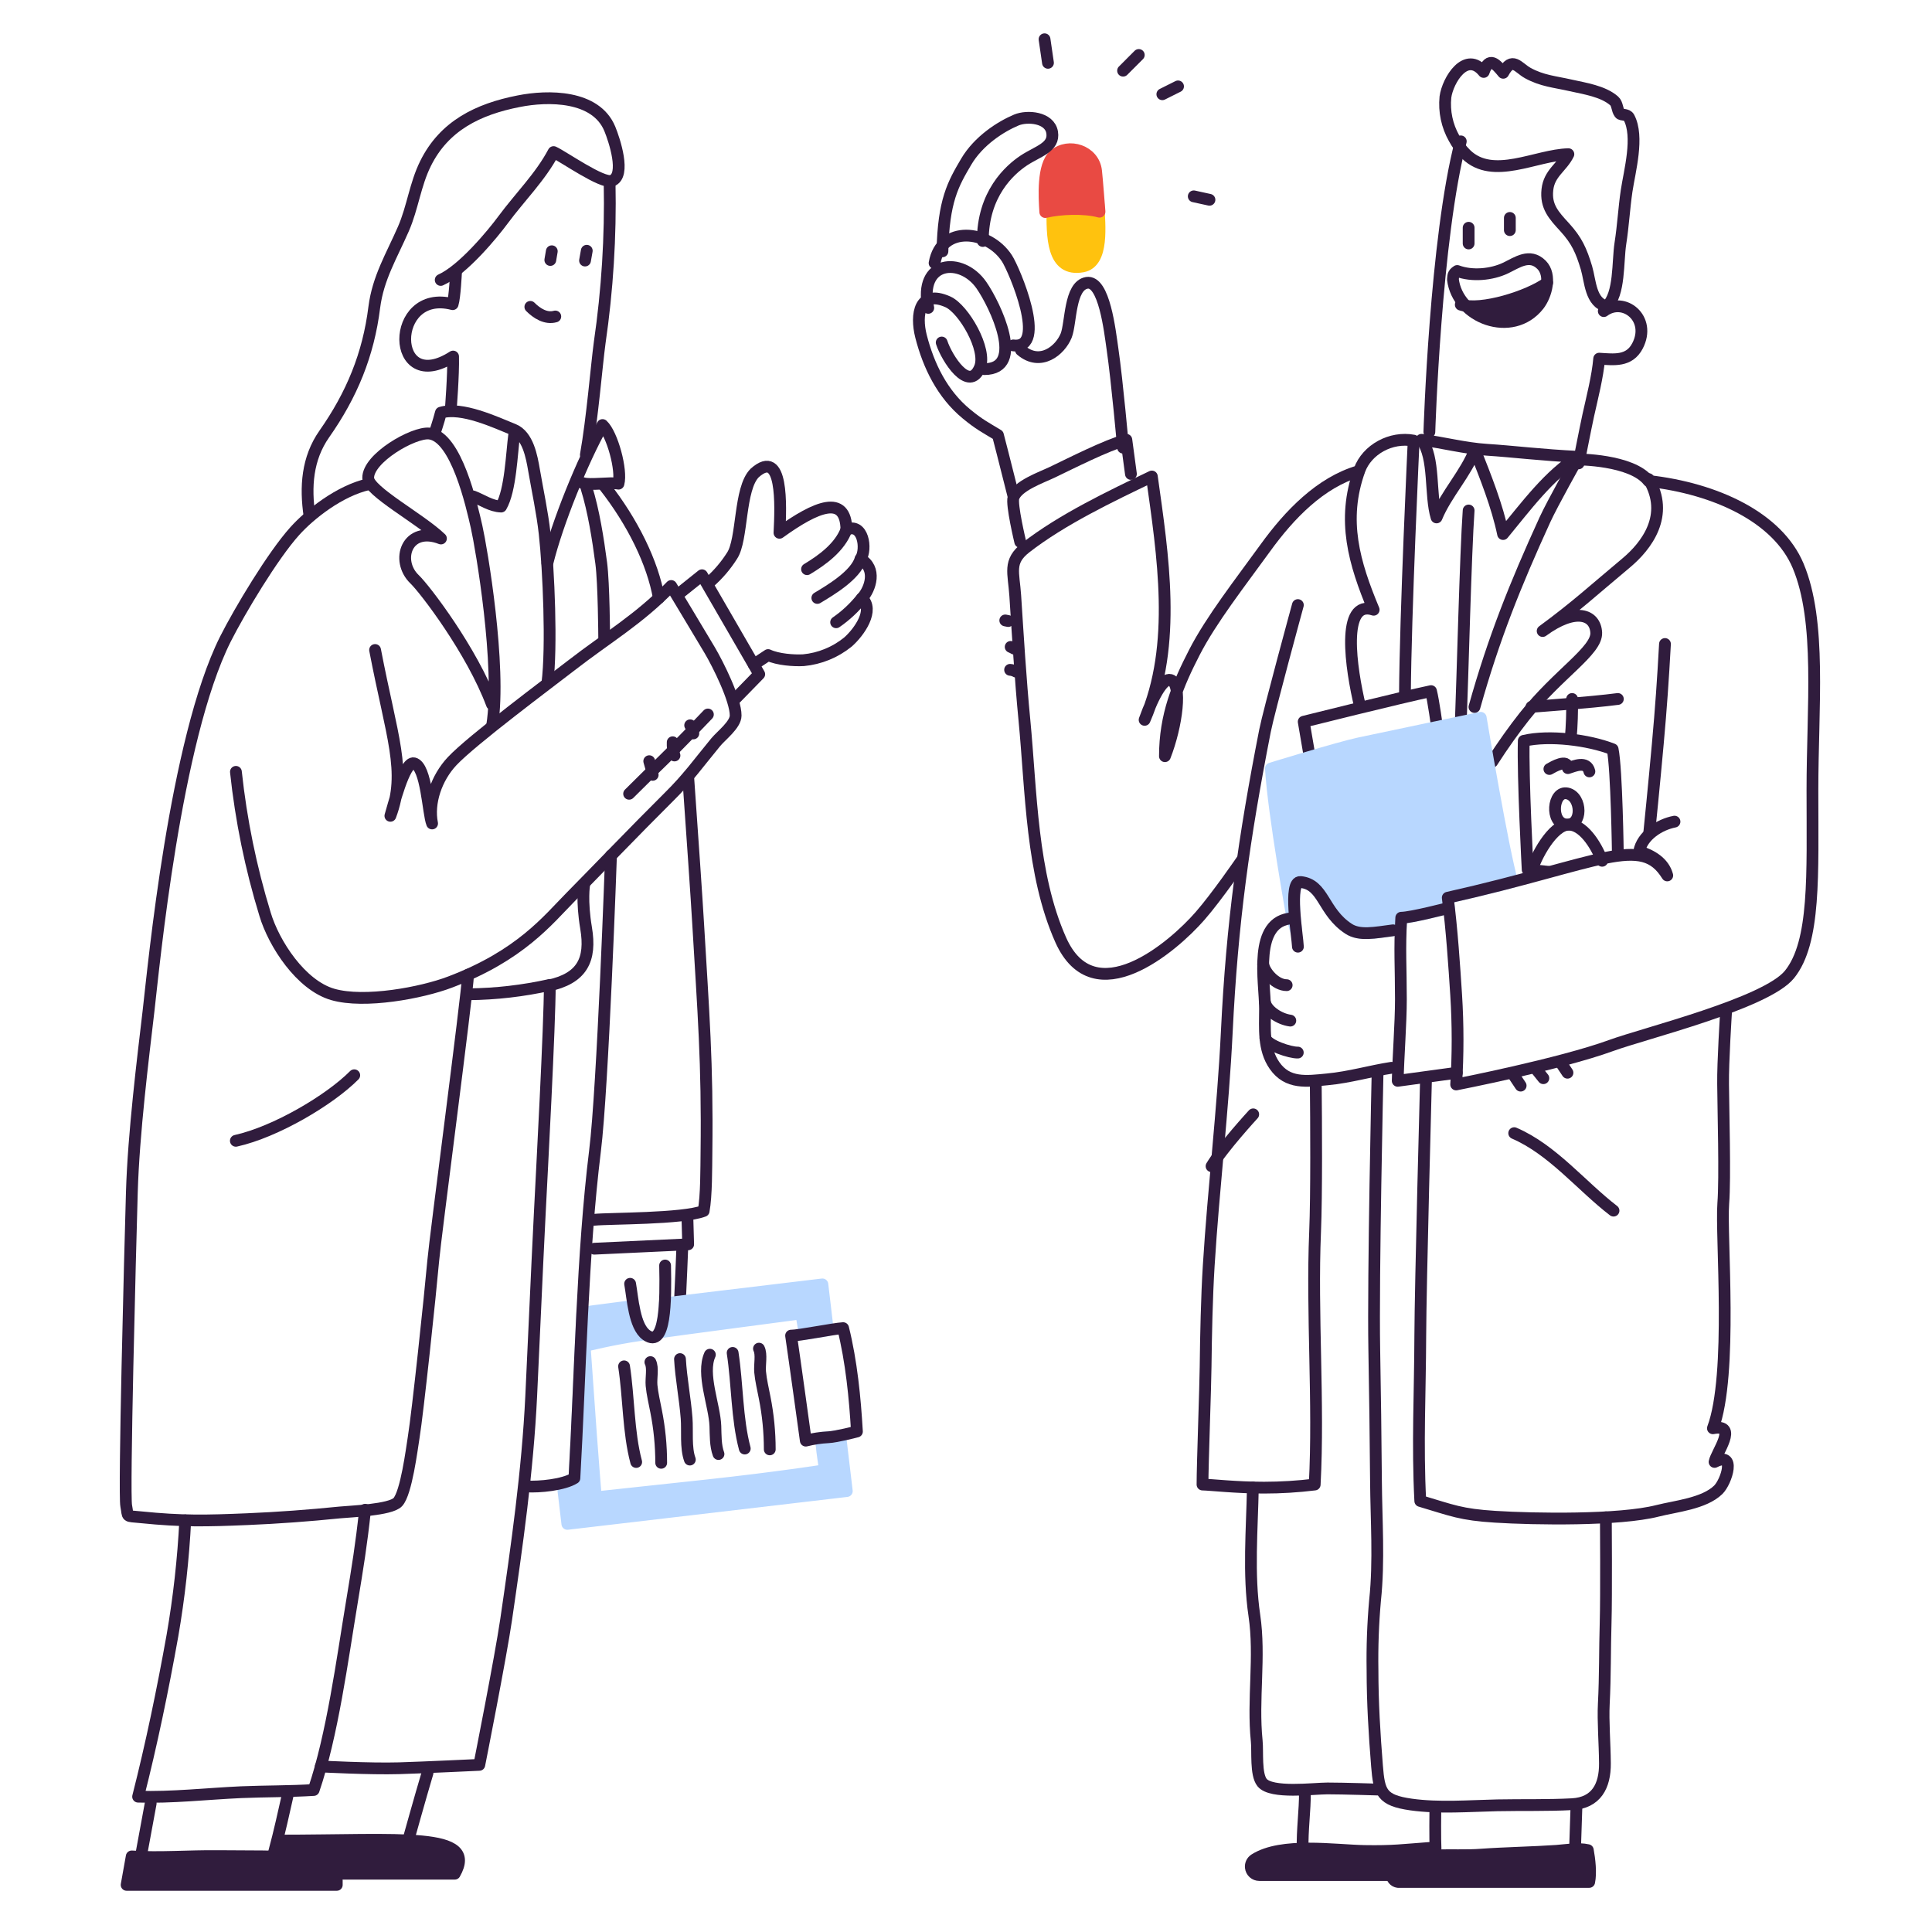 <svg width="246" height="246" viewBox="0 0 246 246" fill="none" xmlns="http://www.w3.org/2000/svg">
<path d="M186.092 38.207H186C188.106 41.222 193.207 42.257 195.923 38.976C196.596 38.117 196.973 37.076 197 36C194.629 37.353 188.62 38.87 186.092 38.207Z" fill="#301C3D"/>
<path d="M134.009 26.34C133.965 30.142 133.94 34.636 137.846 33.925C140.584 33.423 139.966 28.592 139.882 26.071C139.828 24.472 136.893 24 136.893 24C136.893 24 134.027 24.907 134.009 26.34Z" fill="#FFC20E" stroke="#FFC20E" stroke-width="1.5" stroke-linecap="round" stroke-linejoin="round"/>
<path d="M140 26.956C138.026 26.422 135.033 26.55 133.096 27C132.968 25.081 132.729 21.049 134.241 19.747C136.075 18.172 139.288 19.199 139.563 21.776C139.659 22.548 140 26.956 140 26.956Z" fill="#E94A43" stroke="#E94A43" stroke-width="1.5" stroke-linecap="round" stroke-linejoin="round"/>
<path d="M143 57C143 57 142.256 48.579 141.653 44.436C141.322 42.136 140.597 35.644 138.381 36.015C136.164 36.387 136.389 41.151 135.756 42.73C134.993 44.618 132.468 46.703 130 44.588" stroke="#301C3D" stroke-width="1.5" stroke-linecap="round" stroke-linejoin="round"/>
<path d="M125.142 30.687C125.119 24.692 128.577 21.619 130.358 20.436C132.139 19.253 134.288 18.786 133.968 16.853C133.648 14.92 130.79 14.701 129.408 15.283C127.407 16.125 124.598 17.921 123.022 20.596C121.36 23.422 120.134 25.554 120 32" stroke="#301C3D" stroke-width="1.5" stroke-linecap="round" stroke-linejoin="round"/>
<path d="M129 63C127.963 58.836 127.065 55.395 127.065 55.395C125.388 54.38 124.676 54.038 123.052 52.699C119.993 50.178 118.237 46.589 117.271 42.813C116.575 40.072 117.052 36.806 120.701 38.437C122.696 39.33 125.729 44.521 124.764 46.802C123.382 50.087 120.535 45.562 119.906 43.612" stroke="#301C3D" stroke-width="1.5" stroke-linecap="round" stroke-linejoin="round"/>
<path d="M118.194 39.2C116.899 33.126 122.431 32.661 124.965 36.313C126.701 38.814 130.625 47 125.333 47" stroke="#301C3D" stroke-width="1.5" stroke-linecap="round" stroke-linejoin="round"/>
<path d="M119 33.492C119.851 28.635 125.819 29.24 128.204 32.883C129.132 34.293 133.485 44.526 129.021 43.979" stroke="#301C3D" stroke-width="1.5" stroke-linecap="round" stroke-linejoin="round"/>
<path d="M133.438 8L133 5" stroke="#301C3D" stroke-width="1.5" stroke-linecap="round" stroke-linejoin="round"/>
<path d="M143 9L145 7" stroke="#301C3D" stroke-width="1.5" stroke-linecap="round" stroke-linejoin="round"/>
<path d="M148 12L150 11" stroke="#301C3D" stroke-width="1.5" stroke-linecap="round" stroke-linejoin="round"/>
<path d="M152 25L154 25.438" stroke="#301C3D" stroke-width="1.5" stroke-linecap="round" stroke-linejoin="round"/>
<path d="M144 60.347L143.416 56C140.838 56.713 136.446 58.955 133.982 60.133C132.583 60.801 129.546 61.854 129.045 63.349C128.761 64.232 129.907 69 129.907 69" stroke="#301C3D" stroke-width="1.5" stroke-linecap="round" stroke-linejoin="round"/>
<path d="M158.12 109.543C158.12 109.543 154.948 114.17 152.811 116.617C149.323 120.62 139.302 129.187 135.061 119.677C131.316 111.279 131.316 100.784 130.434 91.647C129.935 86.497 129.604 80.964 129.272 75.859C129.079 72.886 128.331 71.502 130.613 69.728C135.244 66.131 141.39 63.203 146.665 60.673C148.057 70.623 149.904 82.136 145.742 91.658C146.963 88.248 148.184 86.339 149.04 86.576C150.578 87.004 149.83 92.47 148.329 96.285C148.329 91.083 149.978 87.151 152.1 83.031C154.222 78.911 157.848 74.273 161.136 69.736C164.177 65.533 168.119 61.428 173 60" stroke="#301C3D" stroke-width="1.5" stroke-linecap="round" stroke-linejoin="round"/>
<path d="M204.208 39.613C206.757 37.703 210.329 40.556 208.497 44.052C207.438 46.069 205.506 45.782 203.623 45.668C203.417 47.994 202.751 50.542 202.232 52.888C201.898 54.416 201 59 201 59" stroke="#301C3D" stroke-width="1.5" stroke-linecap="round" stroke-linejoin="round"/>
<path d="M182 55C182 55 182.773 30.268 186 18" stroke="#301C3D" stroke-width="1.5" stroke-linecap="round" stroke-linejoin="round"/>
<path d="M185 35.567C185.578 40.504 192.561 43.12 195.913 38.856C196.905 37.594 197.583 35.023 196.283 33.72C194.779 32.219 193.187 33.42 191.702 34.13C189.94 34.97 187.444 35.214 185.548 34.505C184.948 34.892 185.074 35.132 185 35.567Z" stroke="#301C3D" stroke-width="1.5" stroke-linecap="round" stroke-linejoin="round"/>
<path d="M186 38.792C188.565 39.641 194.631 37.729 197 36" stroke="#301C3D" stroke-width="1.5" stroke-linecap="round" stroke-linejoin="round"/>
<path d="M166.872 97L166 91.896C166 91.896 178.343 88.81 182.211 88C182.514 89.169 183 92.71 183 92.71" stroke="#301C3D" stroke-width="1.5" stroke-linecap="round" stroke-linejoin="round"/>
<path d="M187 31V29" stroke="#301C3D" stroke-width="1.5" stroke-linecap="round" stroke-linejoin="round"/>
<path d="M185.152 17.617C185.556 18.367 186.07 19.055 186.679 19.658C190.117 22.987 195.572 19.729 199.701 19.632C198.88 21.319 197.26 22.02 197.027 24.155C196.794 26.29 197.826 27.409 199.231 28.935C200.759 30.611 201.336 31.88 202.005 34.108C202.501 35.772 202.501 38.56 204.591 39C206.264 37.489 205.962 33.298 206.325 30.988C206.676 28.749 206.791 26.51 207.115 24.308C207.497 21.77 208.716 17.404 207.413 14.96C207.165 14.493 206.436 14.699 206.237 14.437C205.882 13.978 205.97 13.236 205.53 12.848C204.121 11.609 201.775 11.273 199.969 10.866C197.948 10.407 196.351 10.303 194.529 9.299C193.288 8.612 192.551 7.123 191.405 9.269C190.503 8.183 189.628 7.112 188.918 9.161C186.683 6.392 184.334 10.198 184.044 12.363C183.862 14.183 184.248 16.015 185.152 17.617V17.617Z" stroke="#301C3D" stroke-width="1.5" stroke-linecap="round" stroke-linejoin="round"/>
<path d="M201 58.169C196.439 57.96 192.632 57.48 189.309 57.268C186.535 57.094 183.712 56.339 181 56C182.738 58.232 182.04 63.068 182.915 65.883C184.139 62.908 186.663 60.267 187.799 57.283C189.14 60.672 190.636 64.395 191.386 68C194.175 64.637 197.325 60.322 201 58.169Z" stroke="#301C3D" stroke-width="1.5" stroke-linecap="round" stroke-linejoin="round"/>
<path d="M187 65C186.617 70.297 186.214 86.684 186 92" stroke="#301C3D" stroke-width="1.5" stroke-linecap="round" stroke-linejoin="round"/>
<path d="M197.085 111L194.517 110.742C194.517 110.742 193.885 98.945 194.019 94.33C197.256 93.571 202.268 94.201 205.338 95.404C205.859 97.921 206 108.825 206 108.825" stroke="#301C3D" stroke-width="1.5" stroke-linecap="round" stroke-linejoin="round"/>
<path d="M195 111C195.465 109.166 197.708 105.012 199.746 105C201.5 105 203.149 107.389 204 109.603" stroke="#301C3D" stroke-width="1.5" stroke-linecap="round" stroke-linejoin="round"/>
<path d="M199.568 101.028C201.432 101.434 201.566 105.173 199.437 104.994C197.308 104.814 197.707 100.622 199.568 101.028Z" stroke="#301C3D" stroke-width="1.5" stroke-linecap="round" stroke-linejoin="round"/>
<path d="M200 94C200.143 92.337 200.2 90.668 200.172 89" stroke="#301C3D" stroke-width="1.5" stroke-linecap="round" stroke-linejoin="round"/>
<path d="M195 90C195 90 202.589 89.453 206 89" stroke="#301C3D" stroke-width="1.5" stroke-linecap="round" stroke-linejoin="round"/>
<path d="M209.912 61C212.65 65.58 209.667 69.509 207.039 71.696C203.035 75.035 200.619 77.275 196.424 80.348C200.619 77.275 203.126 78.243 203.247 80.553C203.368 82.864 198.386 85.795 194.096 91.227C192.797 92.873 191.373 94.858 190 97" stroke="#301C3D" stroke-width="1.5" stroke-linecap="round" stroke-linejoin="round"/>
<path d="M173.186 90C172.006 85.113 170.699 76.244 174.907 77.639C172.435 71.71 170.806 66.236 173.101 59.864C174.06 57.232 177.109 55.555 180 56.104C180 56.104 178.949 78.285 178.89 88.541" stroke="#301C3D" stroke-width="1.5" stroke-linecap="round" stroke-linejoin="round"/>
<path d="M212 82C211.738 86.725 211.512 89.988 211.087 94.706C210.644 99.664 210 106 210 106" stroke="#301C3D" stroke-width="1.5" stroke-linecap="round" stroke-linejoin="round"/>
<path d="M128 79L128.375 79.075" stroke="#301C3D" stroke-width="1.5" stroke-linecap="round" stroke-linejoin="round"/>
<path d="M128.689 82.369C128.849 82.434 129.003 82.51 129.151 82.598" stroke="#301C3D" stroke-width="1.5" stroke-linecap="round" stroke-linejoin="round"/>
<path d="M128.615 85.288C128.879 85.309 129.135 85.387 129.365 85.517" stroke="#301C3D" stroke-width="1.5" stroke-linecap="round" stroke-linejoin="round"/>
<path d="M192.248 29.301V27.748" stroke="#301C3D" stroke-width="1.5" stroke-linecap="round" stroke-linejoin="round"/>
<path d="M165.591 112.307C168.588 112.599 168.393 116.098 171.723 118.265C173.109 119.171 175.041 118.759 177.371 118.456L178.352 118.31C178.371 117.85 178.394 117.371 178.42 116.858C179.735 116.858 184.342 115.638 184.342 115.638L184.503 115.6C184.45 115.163 184.398 114.728 184.342 114.306C187.424 113.613 190.147 112.936 192.559 112.307C191.402 108.516 188.54 91.397 188.54 91.397C188.54 91.397 176.225 93.964 173.026 94.653C170.404 95.218 161.823 97.856 161.823 97.856C162.157 103.609 164.58 117.008 164.58 117.008L165.063 118.662C164.775 116.124 164.404 112.187 165.591 112.307Z" fill="#B8D7FF" stroke="#B8D7FF" stroke-width="1.5" stroke-linecap="round" stroke-linejoin="round"/>
<path d="M213.213 104.619C211.287 104.994 209.093 106.408 208.718 108.403C210.302 108.916 211.838 109.788 212.291 111.468C208.976 106.116 203.856 109.923 184.342 114.305C184.862 118.284 185.173 123 185.413 126.709C185.651 130.496 185.651 134.295 185.413 138.083C185.413 138.083 198.605 135.511 205.167 133.116C209.396 131.57 224.876 127.76 227.85 124.081C231.184 119.964 230.776 111.356 230.776 100.652C230.776 89.948 231.944 79.165 228.952 72.039C226.36 65.879 218.483 62.211 209.905 61.245C207.755 58.487 200.815 58.498 200.815 58.498C200.815 58.498 197.71 64.015 196.721 66.163C192.927 74.464 190.181 81.314 187.743 90.019" stroke="#301C3D" stroke-width="1.5" stroke-linecap="round" stroke-linejoin="round"/>
<path d="M184.342 115.634C184.342 115.634 179.735 116.836 178.42 116.854C178.188 120.971 178.375 123.097 178.375 127.237C178.375 130.313 178.034 134.602 177.971 137.619L185.496 136.593" stroke="#301C3D" stroke-width="1.5" stroke-linecap="round" stroke-linejoin="round"/>
<path d="M164.579 116.922C159.455 117.199 161.074 124.998 161.074 128.453C161.074 130.953 160.815 133.573 162.291 135.68C163.95 138.053 166.351 137.69 169.007 137.435C171.861 137.166 174.49 136.372 177.168 135.961" stroke="#301C3D" stroke-width="1.5" stroke-linecap="round" stroke-linejoin="round"/>
<path d="M177.371 118.456C175.041 118.759 173.109 119.171 171.723 118.265C168.393 116.098 168.595 112.599 165.591 112.307C163.999 112.15 165.217 119.253 165.262 120.541" stroke="#301C3D" stroke-width="1.5" stroke-linecap="round" stroke-linejoin="round"/>
<path d="M161.074 127.656C161.31 128.689 162.891 129.766 164.295 129.954" stroke="#301C3D" stroke-width="1.5" stroke-linecap="round" stroke-linejoin="round"/>
<path d="M161.126 132.184C161.354 133.105 164.313 134.056 165.246 134.022" stroke="#301C3D" stroke-width="1.5" stroke-linecap="round" stroke-linejoin="round"/>
<path d="M195.698 136.268L196.515 137.286" stroke="#301C3D" stroke-width="1.5" stroke-linecap="round" stroke-linejoin="round"/>
<path d="M198.773 135.369L199.586 136.589" stroke="#301C3D" stroke-width="1.5" stroke-linecap="round" stroke-linejoin="round"/>
<path d="M192.807 137.009L193.623 138.233" stroke="#301C3D" stroke-width="1.5" stroke-linecap="round" stroke-linejoin="round"/>
<path d="M181.574 137.286C181.574 137.286 180.862 163.922 180.843 170.09C180.821 177.273 180.469 183.916 180.843 191.117C184.964 192.344 185.994 192.85 190.376 193.127C195.376 193.445 206.193 193.609 211.033 192.378C213.366 191.787 216.977 191.457 218.782 189.698C219.816 188.688 221.131 184.713 218.314 186.146C218.513 184.994 221.408 181.229 218.104 181.861C220.666 175.012 219.104 157.376 219.423 153.233C219.678 149.973 219.423 141.294 219.4 138.053C219.359 135.287 219.775 128.902 219.775 128.902" stroke="#301C3D" stroke-width="1.5" stroke-linecap="round" stroke-linejoin="round"/>
<path d="M167.535 138.019C167.587 142.694 167.643 152.189 167.449 156.86C167.01 167.283 167.954 178.59 167.4 189.025C165.259 189.288 163.104 189.42 160.946 189.421C157.395 189.421 154.141 189.047 153.114 189.025C153.114 186.483 153.489 176.438 153.508 174.054C153.556 169.989 153.657 165.165 153.908 161.123C154.523 151.227 155.721 141.369 156.201 131.477C156.882 117.374 158.388 106.775 161.07 93.055C161.538 90.663 165.257 77.043 165.257 77.043" stroke="#301C3D" stroke-width="1.5" stroke-linecap="round" stroke-linejoin="round"/>
<path d="M159.572 141.889C159.572 141.889 155.68 146.111 154.265 148.491" stroke="#301C3D" stroke-width="1.5" stroke-linecap="round" stroke-linejoin="round"/>
<path d="M204.474 193.198C204.474 193.198 204.545 203.269 204.444 206.563C204.339 210.032 204.392 213.476 204.212 216.938C204.096 219.183 204.336 221.968 204.354 224.524C204.377 227.406 203.257 229.562 200.17 229.727C197.024 229.895 193.803 229.805 190.649 229.869C187.091 229.947 183.196 230.265 179.671 229.768C175.925 229.236 175.603 228.229 175.334 224.854C175.008 220.796 174.761 216.766 174.761 212.682C174.711 209.702 174.82 206.721 175.086 203.752C175.618 198.748 175.24 193.591 175.202 188.549C175.158 182.968 175.085 177.387 174.985 171.808C174.82 162.549 175.401 136.777 175.401 136.777" stroke="#301C3D" stroke-width="1.5" stroke-linecap="round" stroke-linejoin="round"/>
<path d="M159.527 189.395C159.423 194.736 158.932 200.421 159.715 205.683C160.498 210.946 159.471 216.361 160.018 221.68C160.157 223.038 159.861 225.928 160.7 226.972C161.872 228.428 167.262 227.72 169.022 227.72C171.041 227.72 175.48 227.863 175.48 227.863" stroke="#301C3D" stroke-width="1.5" stroke-linecap="round" stroke-linejoin="round"/>
<path d="M202.35 239.626H178.004C177.774 239.597 177.565 239.48 177.419 239.301C177.274 239.122 177.203 238.894 177.221 238.664C177.223 238.631 177.223 238.599 177.221 238.567C177.201 238.396 177.223 238.224 177.284 238.064C177.344 237.904 177.442 237.761 177.569 237.646C180.386 235.647 184.873 236.441 188.618 236.149C191.499 235.939 195.323 235.868 198.177 235.666C199.481 235.572 200.938 235.292 202.177 235.576C202.395 236.766 202.593 238.469 202.35 239.626Z" fill="#301C3D" stroke="#301C3D" stroke-width="1.5" stroke-linecap="round" stroke-linejoin="round"/>
<path d="M182.817 238.746H160.343C160.076 238.747 159.818 238.648 159.619 238.469C159.42 238.289 159.295 238.043 159.268 237.777C159.246 237.581 159.28 237.382 159.364 237.204C159.449 237.025 159.582 236.874 159.748 236.766C163.19 234.566 169.977 235.621 173.73 235.685C177.386 235.748 178.629 235.546 182.236 235.281L182.817 238.746Z" fill="#301C3D" stroke="#301C3D" stroke-width="1.5" stroke-linecap="round" stroke-linejoin="round"/>
<path d="M160.834 122.771C161.018 123.816 162.418 125.44 163.83 125.44" stroke="#301C3D" stroke-width="1.5" stroke-linecap="round" stroke-linejoin="round"/>
<path d="M192.803 144.284C197.694 146.391 201.331 150.987 205.448 154.15" stroke="#301C3D" stroke-width="1.5" stroke-linecap="round" stroke-linejoin="round"/>
<path d="M197.282 97.916C197.765 97.639 199.619 96.554 199.638 97.804C200.477 97.538 202.039 96.827 202.376 98.223" stroke="#301C3D" stroke-width="1.5" stroke-linecap="round" stroke-linejoin="round"/>
<path d="M86.87 158.997C86.87 158.997 86.675 163.904 86.597 165.266" stroke="#301C3D" stroke-width="1.5" stroke-linecap="round" stroke-linejoin="round"/>
<path d="M106.988 182.842V182.778C106.494 182.888 105.993 182.966 105.49 183.01C105.134 183.029 104.797 183.059 104.486 183.096L104.591 183.785C104.703 185.083 105.051 187.202 105.051 187.202C105.051 187.202 99.036 188.156 90.024 189.133C81.012 190.11 75.866 190.656 75.866 190.656C75.866 190.656 75.435 185.323 75.251 182.737C75.061 180.05 74.446 171.381 74.446 171.381C74.446 171.381 78.034 170.479 81.653 169.97L82.192 169.892C81.353 169.199 80.937 167.759 80.675 166.306H80.507L74.446 167.092L74.15 167.13C73.776 174.353 73.529 181.588 73.147 188.194C72.67 188.467 72.157 188.67 71.622 188.796L72.24 194.036L107.823 189.855L106.988 182.842Z" fill="#B8D7FF" stroke="#B8D7FF" stroke-width="1.5" stroke-linecap="round" stroke-linejoin="round"/>
<path d="M102.021 167.235C102.021 167.235 102.284 168.822 102.445 169.739L102.463 169.866C103.37 169.724 104.46 169.536 105.404 169.383L104.714 163.541L84.979 165.91L84.65 165.94C84.56 167.515 84.357 168.885 83.945 169.652L84.192 169.619C84.65 169.529 102.021 167.235 102.021 167.235Z" fill="#B8D7FF" stroke="#B8D7FF" stroke-width="1.5" stroke-linecap="round" stroke-linejoin="round"/>
<path d="M47.759 82.762C49.891 93.863 51.819 98.275 49.707 103.878C50.007 102.95 51.468 96.913 52.703 97.19C54.314 97.564 54.505 103.62 55.018 104.851C54.49 102.231 55.554 99.065 57.569 96.921C60.078 94.248 69.851 86.972 72.727 84.742C77.413 81.112 81.342 78.873 85.462 74.614C85.462 74.614 88.946 80.397 90.373 82.799C91.421 84.573 93.688 89.106 93.669 91.112C93.669 92.276 91.822 93.668 91.129 94.51C88.923 97.183 87.646 99.031 85.136 101.509C80.926 105.69 75.578 111.263 72.671 114.201C69.765 117.139 66.285 121.649 57.284 125.054C53.7 126.417 46.422 127.79 42.366 126.619C38.309 125.447 34.875 120.166 33.751 116.413C31.937 110.5 30.694 104.428 30.039 98.279" stroke="#301C3D" stroke-width="1.5" stroke-linecap="round" stroke-linejoin="round"/>
<path d="M90.136 90.974C90.136 90.974 86.211 95.12 83.477 97.737C82.315 98.859 81.229 99.982 80.106 101.071" stroke="#301C3D" stroke-width="1.5" stroke-linecap="round" stroke-linejoin="round"/>
<path d="M82.668 96.921C82.848 97.492 82.995 98.073 83.106 98.661" stroke="#301C3D" stroke-width="1.5" stroke-linecap="round" stroke-linejoin="round"/>
<path d="M85.654 94.51C85.624 95.081 85.701 95.652 85.882 96.195" stroke="#301C3D" stroke-width="1.5" stroke-linecap="round" stroke-linejoin="round"/>
<path d="M87.878 92.351C88.073 92.67 88.21 93.021 88.282 93.388" stroke="#301C3D" stroke-width="1.5" stroke-linecap="round" stroke-linejoin="round"/>
<path d="M86.582 75.49L89.384 73.245L96.673 85.846L93.485 89.114" stroke="#301C3D" stroke-width="1.5" stroke-linecap="round" stroke-linejoin="round"/>
<path d="M57.396 52.136C57.396 52.136 57.752 47.704 57.692 45.399C49.628 50.605 49.516 36.618 57.636 38.729C57.913 37.88 58.063 34.698 58.063 34.698" stroke="#301C3D" stroke-width="1.5" stroke-linecap="round" stroke-linejoin="round"/>
<path d="M39.417 65.725C38.859 61.983 39.114 58.371 41.29 55.264C44.789 50.279 46.909 45.159 47.658 39.118C48.141 35.376 49.838 32.636 51.362 29.152C52.542 26.453 52.86 23.485 54.183 20.824C56.557 16.019 60.857 13.904 66.037 12.89C69.783 12.141 75.873 12.104 77.649 16.412C78.225 17.811 79.735 22.351 77.907 23.014C76.701 23.448 71.716 19.922 70.487 19.364C68.798 22.553 66.228 25.05 64.037 28.014C62.79 29.706 58.962 34.377 56.115 35.645" stroke="#301C3D" stroke-width="1.5" stroke-linecap="round" stroke-linejoin="round"/>
<path d="M67.528 39.074C68.337 39.886 69.499 40.642 70.705 40.297" stroke="#301C3D" stroke-width="1.5" stroke-linecap="round" stroke-linejoin="round"/>
<path d="M23.589 193.587C23.341 198.499 22.797 203.393 21.96 208.24C20.709 215.235 19.285 222.088 17.585 228.768C21.825 228.914 26.376 228.394 30.695 228.199C33.721 228.072 36.991 228.106 39.938 227.919C42.325 220.924 43.59 211.275 44.808 203.965C45.557 199.418 45.991 196.817 46.486 192.236" stroke="#301C3D" stroke-width="1.5" stroke-linecap="round" stroke-linejoin="round"/>
<path d="M16.124 240H42.882C42.965 237.066 41.669 236.695 39.107 236.542C35.361 236.317 31.492 236.373 27.747 236.336C24.001 236.299 20.379 236.609 16.772 236.377L16.124 240Z" fill="#301C3D" stroke="#301C3D" stroke-width="1.5" stroke-linecap="round" stroke-linejoin="round"/>
<path d="M17.948 236.347L19.188 229.622" stroke="#301C3D" stroke-width="1.5" stroke-linecap="round" stroke-linejoin="round"/>
<path d="M34.875 235.932C35.665 233.005 36.051 231.104 36.725 228.169" stroke="#301C3D" stroke-width="1.5" stroke-linecap="round" stroke-linejoin="round"/>
<path d="M40.841 224.921C40.841 224.921 47.103 225.257 50.815 225.149C53.883 225.059 61.029 224.719 61.029 224.719C61.029 224.719 63.734 211.095 64.445 206.23C65.82 196.806 67.18 187.31 67.637 177.785C68.06 169.001 68.288 163.252 68.73 154.472C68.989 149.296 70.011 130.459 70.004 125.41C66.614 126.165 63.154 126.564 59.681 126.6" stroke="#301C3D" stroke-width="1.5" stroke-linecap="round" stroke-linejoin="round"/>
<path d="M54.434 225.752C53.546 228.716 51.988 234.311 51.988 234.311" stroke="#301C3D" stroke-width="1.5" stroke-linecap="round" stroke-linejoin="round"/>
<path d="M34.414 238.578H57.899C60.955 233.218 51.078 234.36 35.384 234.36" fill="#301C3D"/>
<path d="M34.414 238.578H57.899C60.955 233.218 51.078 234.36 35.384 234.36" stroke="#301C3D" stroke-width="1.5" stroke-linecap="round" stroke-linejoin="round"/>
<path d="M67.064 189.264C68.648 189.373 71.798 189.062 73.139 188.209C73.888 175.132 74.146 159.588 75.761 146.556C76.768 138.472 77.798 108.935 77.798 108.935" stroke="#301C3D" stroke-width="1.5" stroke-linecap="round" stroke-linejoin="round"/>
<path d="M69.757 125.511C74.139 124.594 75.304 122.199 74.626 118.164C74.034 114.642 74.383 112.64 74.383 112.64" stroke="#301C3D" stroke-width="1.5" stroke-linecap="round" stroke-linejoin="round"/>
<path d="M30.031 145.257C35.095 144.135 41.968 140.074 45.107 136.911" stroke="#301C3D" stroke-width="1.5" stroke-linecap="round" stroke-linejoin="round"/>
<path d="M87.623 98.867C88.196 106.988 88.702 114.354 88.889 117.532C89.552 128.827 90.099 135.347 89.953 146.706C89.926 148.716 89.953 152.264 89.597 154.191C86.915 155.224 77.611 155.116 75.667 155.314" stroke="#301C3D" stroke-width="1.5" stroke-linecap="round" stroke-linejoin="round"/>
<path d="M87.525 154.951L87.623 158.439L75.667 158.997" stroke="#301C3D" stroke-width="1.5" stroke-linecap="round" stroke-linejoin="round"/>
<path d="M105.483 183.003C106.535 182.95 109.112 182.273 109.112 182.273C108.865 178.002 108.412 173.362 107.352 169.11C106.146 169.177 101.67 170.079 100.729 170.064C101.194 173.212 102.602 183.433 102.602 183.433C103.546 183.194 104.511 183.05 105.483 183.003V183.003Z" stroke="#301C3D" stroke-width="1.5" stroke-linecap="round" stroke-linejoin="round"/>
<path d="M96.639 171.722C97.013 172.471 96.702 173.754 96.785 174.686C96.878 175.738 97.159 176.898 97.365 177.969C97.796 180.135 98.013 182.339 98.013 184.548" stroke="#301C3D" stroke-width="1.5" stroke-linecap="round" stroke-linejoin="round"/>
<path d="M93.287 172.265C93.894 176.202 93.819 180.66 94.83 184.44" stroke="#301C3D" stroke-width="1.5" stroke-linecap="round" stroke-linejoin="round"/>
<path d="M82.814 173.436C83.189 174.185 82.878 175.465 82.96 176.4C83.054 177.448 83.335 178.612 83.541 179.683C83.972 181.848 84.189 184.051 84.189 186.259" stroke="#301C3D" stroke-width="1.5" stroke-linecap="round" stroke-linejoin="round"/>
<path d="M79.462 173.975C80.069 177.913 79.994 182.374 81.005 186.154" stroke="#301C3D" stroke-width="1.5" stroke-linecap="round" stroke-linejoin="round"/>
<path d="M90.388 172.493C89.283 174.96 90.995 178.938 91.088 181.58C91.129 182.782 91.088 184.062 91.485 185.14" stroke="#301C3D" stroke-width="1.5" stroke-linecap="round" stroke-linejoin="round"/>
<path d="M86.582 173.051C86.721 175.525 87.234 178.077 87.425 180.589C87.548 182.176 87.286 184.331 87.837 185.847" stroke="#301C3D" stroke-width="1.5" stroke-linecap="round" stroke-linejoin="round"/>
<path d="M84.687 161.134C84.784 165.666 84.754 171.748 82.286 169.982C80.746 168.859 80.567 165.333 80.233 163.466" stroke="#301C3D" stroke-width="1.5" stroke-linecap="round" stroke-linejoin="round"/>
<path d="M77.623 23.336C77.761 30.127 77.337 36.918 76.357 43.64C75.956 46.608 75.424 53.258 74.597 57.918" stroke="#301C3D" stroke-width="1.5" stroke-linecap="round" stroke-linejoin="round"/>
<path d="M70.071 33.104L70.259 31.992" stroke="#301C3D" stroke-width="1.5" stroke-linecap="round" stroke-linejoin="round"/>
<path d="M74.491 33.175L74.712 31.929" stroke="#301C3D" stroke-width="1.5" stroke-linecap="round" stroke-linejoin="round"/>
<path d="M62.64 89.678C60.078 82.822 54.1 75.015 52.797 73.768C50.302 71.384 51.804 66.871 56.145 68.566C53.523 66.047 46.92 62.548 46.882 60.875C46.819 58.345 52.651 54.984 54.666 55.201C58.1 55.575 60.071 64.374 60.685 67.084C61.299 69.794 63.861 84.813 62.67 92.351" stroke="#301C3D" stroke-width="1.5" stroke-linecap="round" stroke-linejoin="round"/>
<path d="M55.329 55.205C55.329 55.205 55.839 53.708 56.138 52.544C58.797 51.754 63.03 53.749 65.397 54.703C67.236 55.452 67.708 58.191 67.997 59.861C68.461 62.548 69.045 65.213 69.349 67.926C69.866 72.541 70.281 82.414 69.697 86.988" stroke="#301C3D" stroke-width="1.5" stroke-linecap="round" stroke-linejoin="round"/>
<path d="M60.251 63.214C61.435 63.667 62.498 64.453 63.806 64.501C65.019 62.417 65.15 57.738 65.48 55.302" stroke="#301C3D" stroke-width="1.5" stroke-linecap="round" stroke-linejoin="round"/>
<path d="M59.603 124.107C59.453 127.053 55.423 157.519 55.164 160.528C54.79 164.757 53.198 179.799 52.673 183.032C52.438 184.492 51.73 190.11 50.647 191.266C49.7 192.269 44.654 192.442 43.306 192.576C39.298 192.981 35.406 193.269 31.5 193.433C26.256 193.654 23.177 193.722 17.971 193.194C15.896 192.984 16.371 193.258 16.072 191.753C15.757 190.155 16.566 159.439 16.787 151.867C17.008 144.296 18.214 134.703 18.915 128.7C19.581 122.981 22.286 94.215 28.687 81.4C30.56 77.694 34.74 70.733 37.523 67.638C39.47 65.471 43.253 62.477 46.958 61.649" stroke="#301C3D" stroke-width="1.5" stroke-linecap="round" stroke-linejoin="round"/>
<path d="M76.93 61.844C80.559 66.463 83.106 71.65 83.889 76.138" stroke="#301C3D" stroke-width="1.5" stroke-linecap="round" stroke-linejoin="round"/>
<path d="M69.697 71.71C70.952 66.579 74.192 58.61 76.72 54.119C77.949 55.242 79.219 59.883 78.75 61.586C77.818 61.38 75.121 61.818 74.214 61.515" stroke="#301C3D" stroke-width="1.5" stroke-linecap="round" stroke-linejoin="round"/>
<path d="M76.93 81.153C76.93 81.153 76.892 74.277 76.555 71.71C76.151 68.63 75.582 65.033 74.683 62.147" stroke="#301C3D" stroke-width="1.5" stroke-linecap="round" stroke-linejoin="round"/>
<path d="M90.357 74.113C91.46 73.137 92.42 72.01 93.208 70.767C94.59 68.708 94.092 62.207 96.099 60.22C99.721 56.993 99.422 64.337 99.249 67.84C103.92 64.471 107.711 62.881 107.774 67.447C109.894 66.489 110.422 69.891 109.576 71.189C111.67 72.368 110.872 74.932 109.756 76.175C111.411 77.672 109.381 80.509 107.965 81.751C106.346 83.065 104.375 83.87 102.298 84.064C101.088 84.128 99.047 83.99 97.804 83.409L95.976 84.618" stroke="#301C3D" stroke-width="1.5" stroke-linecap="round" stroke-linejoin="round"/>
<path d="M102.759 72.473C104.751 71.279 106.935 69.666 107.767 67.447" stroke="#301C3D" stroke-width="1.5" stroke-linecap="round" stroke-linejoin="round"/>
<path d="M104.07 76.137C105.748 75.127 108.94 73.248 109.569 71.175" stroke="#301C3D" stroke-width="1.5" stroke-linecap="round" stroke-linejoin="round"/>
<path d="M106.464 79.233C107.705 78.377 108.81 77.342 109.745 76.16" stroke="#301C3D" stroke-width="1.5" stroke-linecap="round" stroke-linejoin="round"/>
<path d="M182.794 235.745C182.712 233.963 182.76 230.584 182.76 230.584" stroke="#301C3D" stroke-width="1.5" stroke-linecap="round" stroke-linejoin="round"/>
<path d="M200.725 230.097L200.526 236.119" stroke="#301C3D" stroke-width="1.5" stroke-linecap="round" stroke-linejoin="round"/>
<path d="M165.868 235.456C165.797 233.001 166.172 230.591 166.153 228.147" stroke="#301C3D" stroke-width="1.5" stroke-linecap="round" stroke-linejoin="round"/>
</svg>
